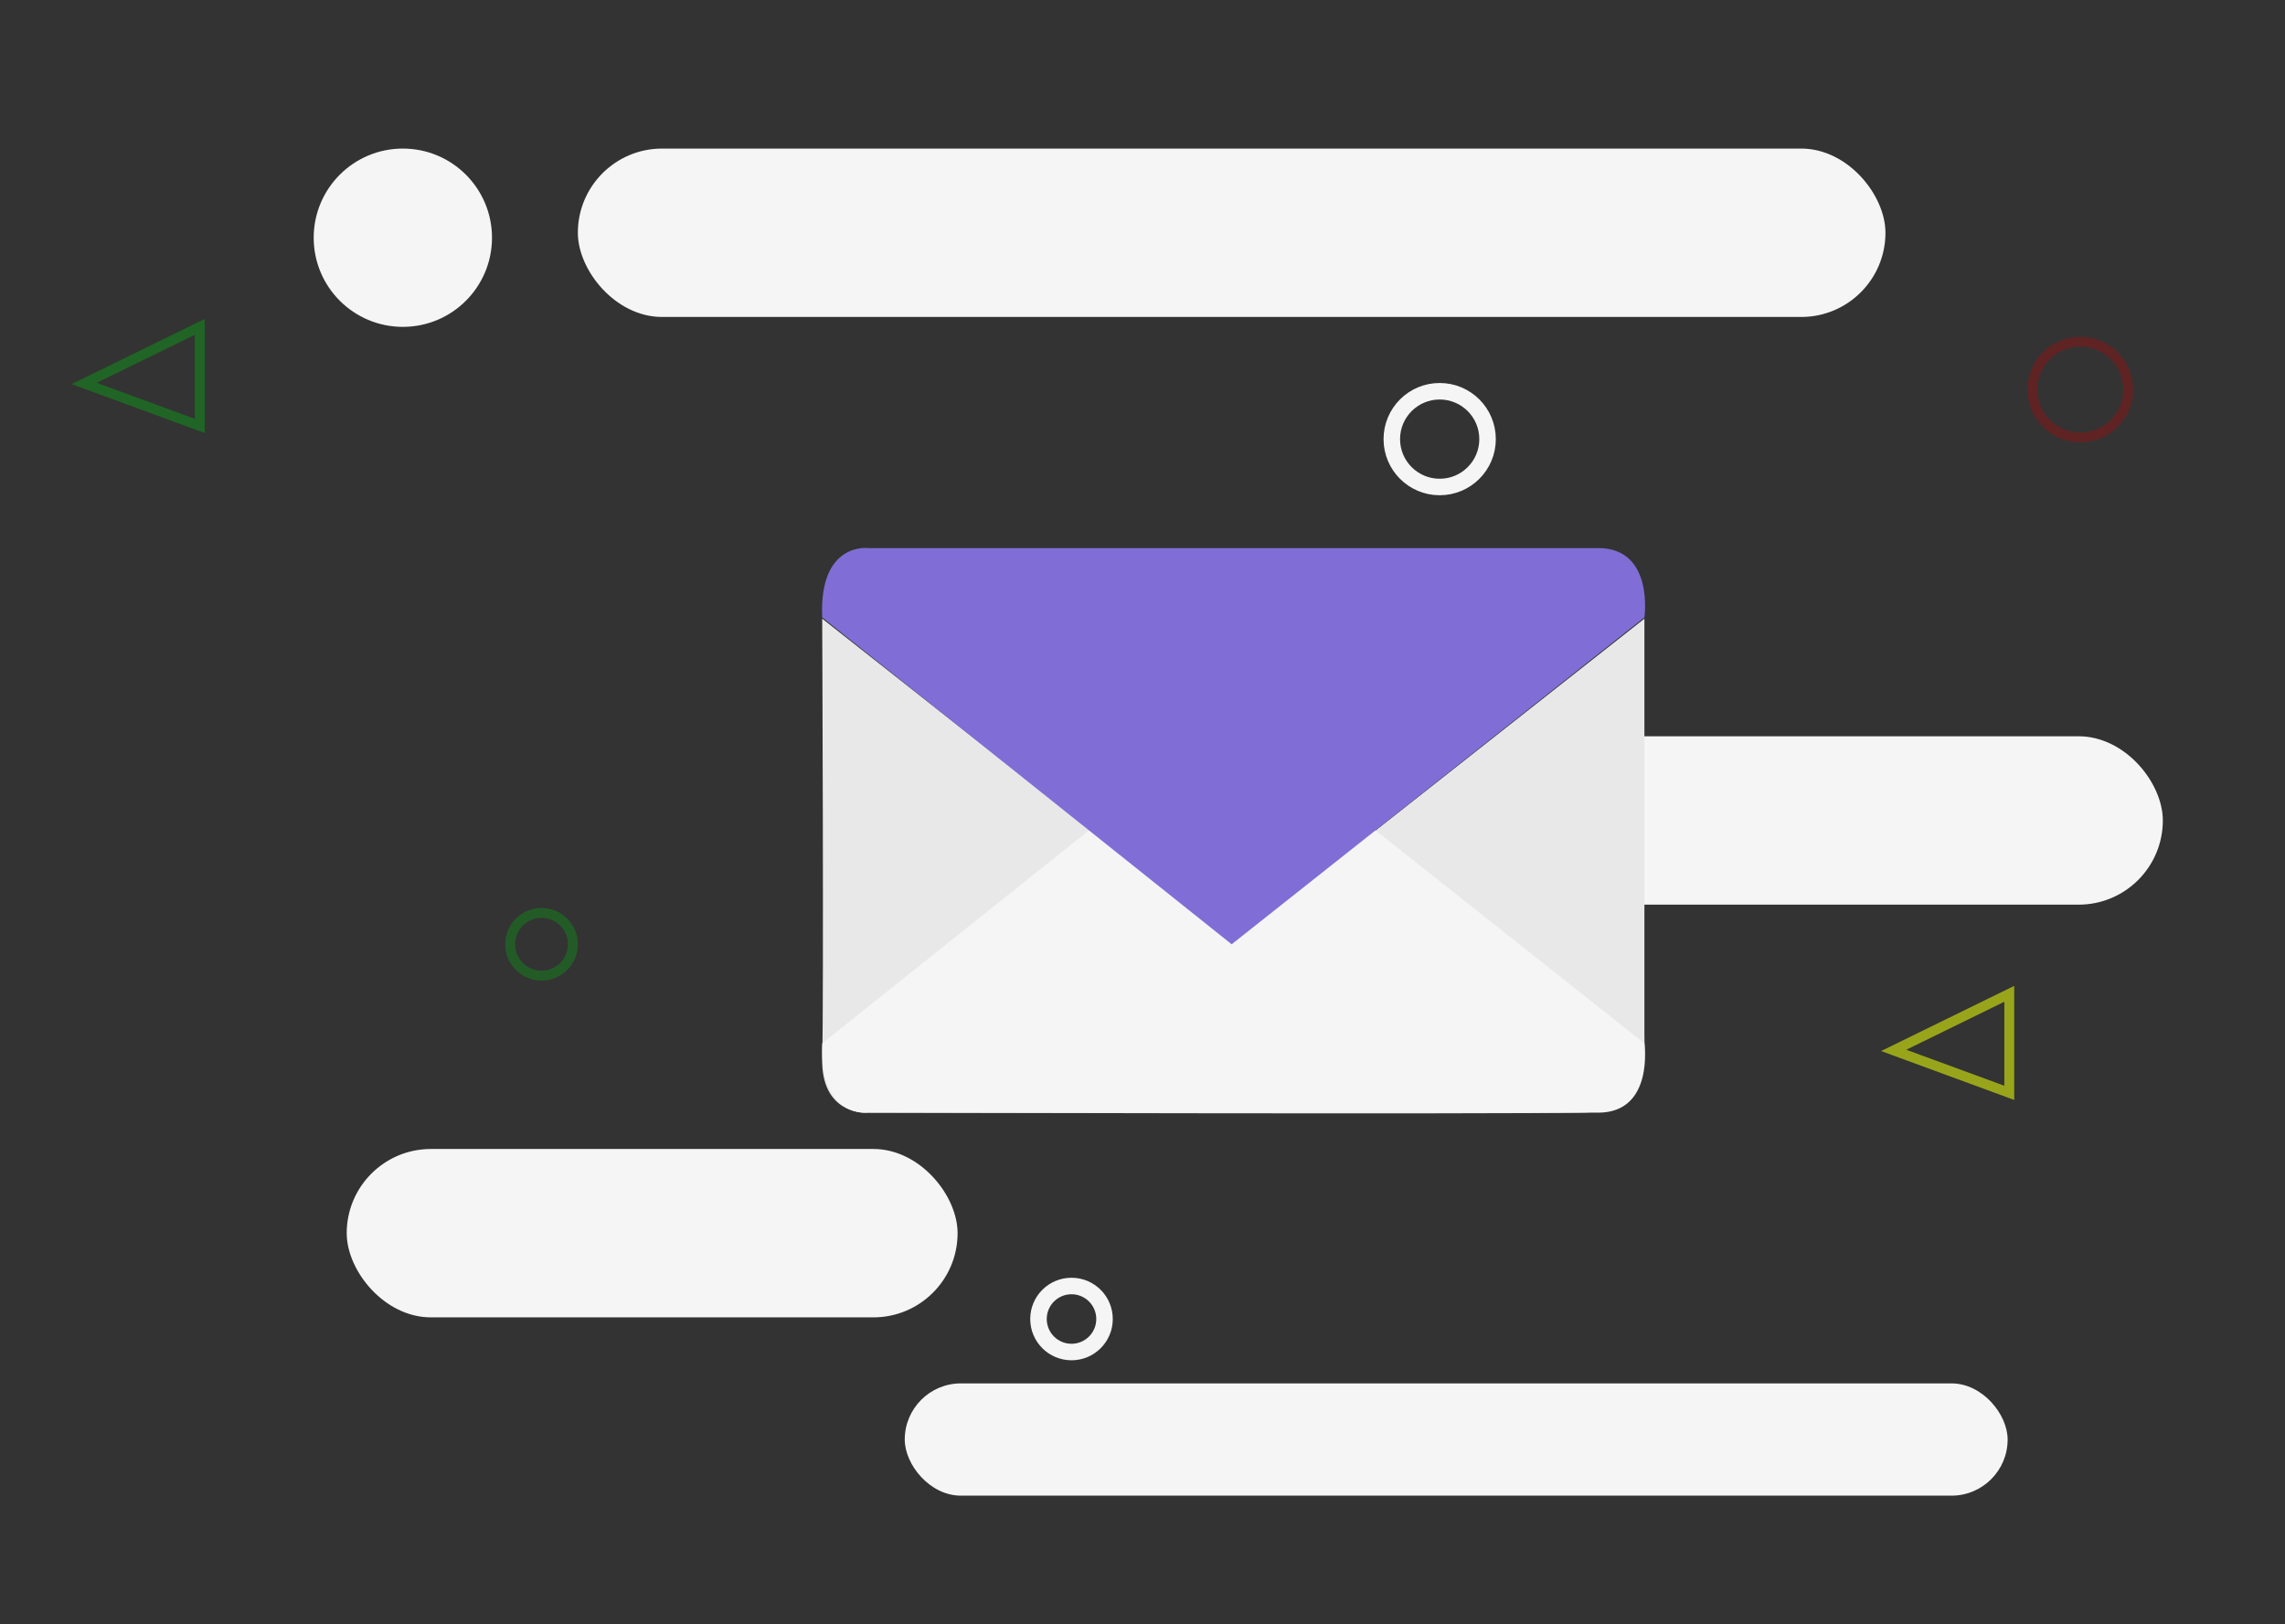 <svg xmlns="http://www.w3.org/2000/svg" viewBox="0 0 692 492"><rect x="0" y="0" width="692" height="492" fill="#333333" stroke="none"/><title>sms-svg</title><rect x="175" y="45" width="396" height="51" rx="25.5" ry="25.5" style="fill:#f5f5f5"/><rect x="274" y="419" width="334" height="34" rx="17" ry="17" style="fill:#f5f5f5"/><rect x="105" y="348" width="185" height="51" rx="25.5" ry="25.5" style="fill:#f5f5f5"/><rect x="470" y="223" width="185" height="51" rx="25.5" ry="25.5" style="fill:#f5f5f5"/><circle cx="122" cy="72" r="27" style="fill:#f5f5f5"/><circle cx="436" cy="133" r="14.5" style="fill:none;stroke:#f5f5f5;stroke-miterlimit:10;stroke-width:5px"/><circle cx="324.5" cy="399.5" r="10" style="fill:none;stroke:#f5f5f5;stroke-miterlimit:10;stroke-width:5px"/><circle cx="630" cy="118" r="14.5" style="fill:none;stroke:#c30005;stroke-miterlimit:10;stroke-width:3px;opacity:0.31"/><circle cx="164" cy="286" r="9.5" style="fill:none;stroke:#00b50e;stroke-miterlimit:10;stroke-width:3px;opacity:0.31"/><polygon points="25.5 116.14 60.5 129 60.5 99 25.5 116.14" style="fill:none;stroke:#00b50e;stroke-miterlimit:10;stroke-width:3px;opacity:0.38"/><polygon points="573.5 318.14 608.5 331 608.5 301 573.5 318.14" style="fill:none;stroke:#e8ff0a;stroke-miterlimit:10;stroke-width:3px;opacity:0.56"/><path d="M249,187.38,373.5,285.5,498,187.38V313.51C498,319,500,337,478.63,337c-25.13.5-216.94,0-216.94,0s-13.19.23-12.69-16.63S249,187.38,249,187.38Z" style="fill:#e8e8e8"/><path d="M249,316l124-99,125,99s3,21-14,21H263S248,339,249,316Z" style="fill:#f5f5f5"/><path d="M249,187l124,99,125-99s3-21-14-21H263S248,164,249,187Z" style="fill:#806ed6"/></svg>